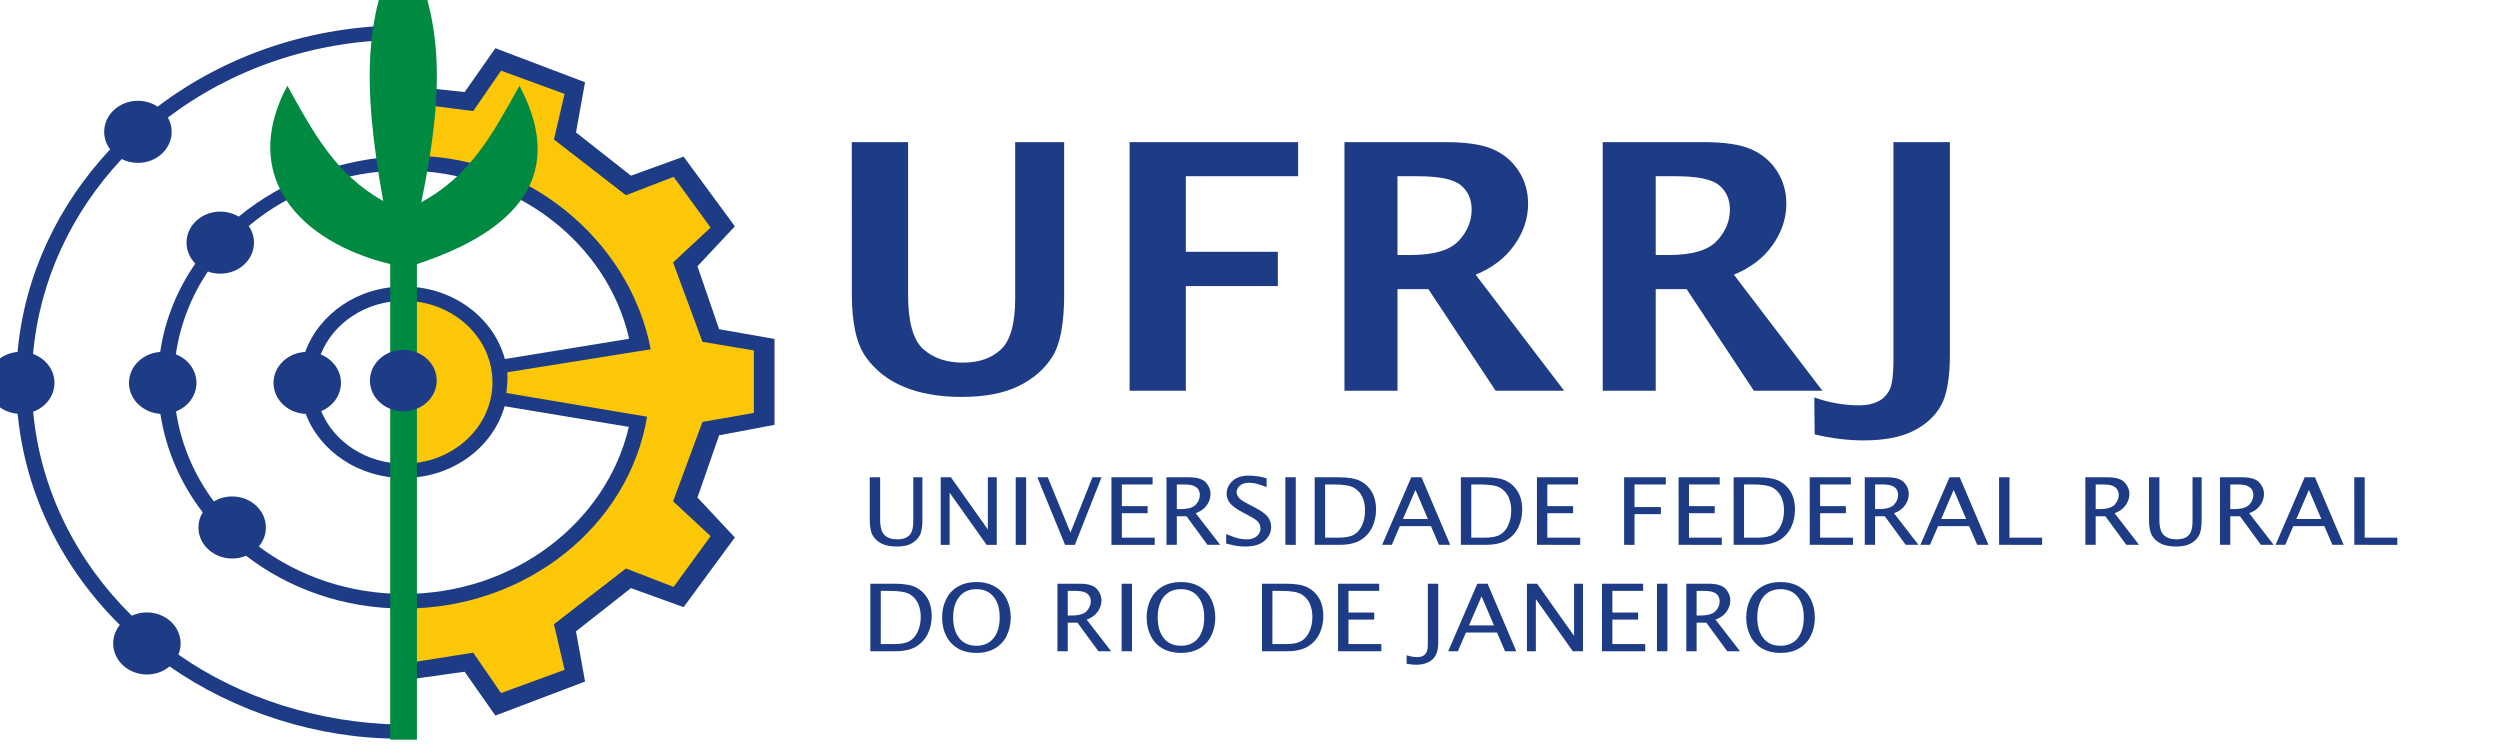 <svg xmlns:dc="http://purl.org/dc/elements/1.1/" xmlns:cc="http://creativecommons.org/ns#" xmlns:rdf="http://www.w3.org/1999/02/22-rdf-syntax-ns#" xmlns:svg="http://www.w3.org/2000/svg" xmlns="http://www.w3.org/2000/svg" xmlns:sodipodi="http://sodipodi.sourceforge.net/DTD/sodipodi-0.dtd" xmlns:inkscape="http://www.inkscape.org/namespaces/inkscape" width="198.138" height="59.483" version="1.1" inkscape:version="0.92.4 (5da689c313, 2019-01-14)" sodipodi:docname="ufrrj-logo.svg" inkscape:export-filename="C:\Users\suitedoalex\sites\ufrrj-logo-0.png" inkscape:export-xdpi="148.63" inkscape:export-ydpi="148.63"><rect id="backgroundrect" width="100%" height="100%" x="0" y="0" fill="none" stroke="none" class="selected" style=""/>
  <defs id="defs1148"/>
  <sodipodi:namedview id="base" pagecolor="#ffffff" bordercolor="#666666" borderopacity="1.0" inkscape:pageopacity="0.0" inkscape:pageshadow="2" inkscape:zoom="0.12374369" inkscape:cx="2459.8226" inkscape:cy="653.57042" inkscape:document-units="mm" inkscape:current-layer="layer1" showgrid="false" inkscape:window-width="1600" inkscape:window-height="837" inkscape:window-x="-8" inkscape:window-y="-8" inkscape:window-maximized="1"/>
  
<g class="currentLayer" style=""><title>Layer 1</title>
    
    
    
    
    
    
    
    
    
    
    
    
    
    
    
    
    
    
    
    <path d="m1078.082,-148.439 h2.358 v10.491 c0,1.828 0.341,3.082 1.024,3.761 c0.679,0.682 1.63,1.024 2.853,1.024 c0.77,0 1.422,-0.134 1.951,-0.398 c0.533,-0.265 0.947,-0.698 1.238,-1.296 c0.291,-0.603 0.437,-1.603 0.437,-3.01 v-10.571 h2.067 v10.536 c0,1.807 -0.223,3.106 -0.668,3.904 c-0.445,0.797 -1.078,1.43 -1.887,1.898 c-0.813,0.468 -1.89,0.701 -3.232,0.701 c-1.431,0 -2.584,-0.242 -3.469,-0.728 c-0.882,-0.487 -1.55,-1.154 -1.998,-2.002 c-0.448,-0.847 -0.675,-2.128 -0.675,-3.842 zm16.077,16.625 v-16.625 h2.312 l8.362,12.837 v-12.837 h2.021 v16.625 h-2.3 l-8.373,-12.841 v12.841 zm16.986,0 v-16.625 h2.358 v16.625 zm11.172,0 l-6.272,-16.625 h2.361 l5.141,13.615 l4.97,-13.615 h2.062 l-6.035,16.625 zm10.509,0 v-16.625 h9.313 v1.764 h-6.955 v5.337 h5.832 v1.74 h-5.832 v6.019 h7.438 v1.764 zm12.469,0 v-16.625 h5.034 c1.864,0 3.152,0.418 3.865,1.254 c0.709,0.832 1.066,1.791 1.066,2.869 c0,0.629 -0.128,1.25 -0.376,1.867 c-0.254,0.613 -0.61,1.158 -1.074,1.637 c-0.464,0.479 -1.096,0.885 -1.898,1.215 l5.544,7.784 h-2.891 l-4.735,-7.032 h-2.201 v7.032 zm2.335,-8.795 h0.763 c1.745,0 2.926,-0.365 3.535,-1.09 c0.61,-0.728 0.917,-1.525 0.917,-2.392 c0,-0.518 -0.116,-0.97 -0.342,-1.353 c-0.23,-0.387 -0.587,-0.686 -1.07,-0.905 c-0.482,-0.218 -1.257,-0.326 -2.319,-0.326 h-1.484 zm11.188,8.481 v-2.335 c1.342,0.614 2.323,0.982 2.94,1.108 c0.617,0.126 1.193,0.192 1.722,0.192 c0.955,0 1.714,-0.261 2.266,-0.782 c0.556,-0.518 0.832,-1.142 0.832,-1.867 c0,-0.548 -0.146,-1.055 -0.437,-1.518 c-0.295,-0.457 -1.031,-1.013 -2.197,-1.672 l-1.15,-0.663 c-1.537,-0.867 -2.569,-1.66 -3.098,-2.381 c-0.526,-0.717 -0.79,-1.515 -0.79,-2.393 c0,-0.786 0.211,-1.522 0.629,-2.212 c0.418,-0.69 0.978,-1.227 1.683,-1.618 c0.706,-0.387 1.591,-0.583 2.661,-0.583 c1.292,0 2.649,0.215 4.083,0.641 v2.159 c-1.246,-0.487 -2.1,-0.782 -2.564,-0.882 c-0.464,-0.104 -0.928,-0.154 -1.389,-0.154 c-0.966,0 -1.683,0.249 -2.147,0.752 c-0.464,0.502 -0.698,1.017 -0.698,1.537 c0,0.36 0.112,0.725 0.331,1.097 c0.218,0.372 0.518,0.69 0.886,0.954 c0.372,0.265 0.882,0.583 1.529,0.948 l1.2,0.675 c1.549,0.878 2.584,1.679 3.106,2.404 c0.518,0.732 0.778,1.575 0.778,2.526 c0,1.295 -0.495,2.419 -1.484,3.37 c-0.993,0.951 -2.45,1.427 -4.378,1.427 c-0.595,0 -1.17,-0.035 -1.726,-0.119 c-0.559,-0.076 -1.422,-0.28 -2.588,-0.61 zm13.399,0.314 v-16.625 h2.358 v16.625 zm6.641,0 v-16.625 h5.525 c2.135,0 3.749,0.312 4.85,0.928 c1.101,0.617 1.963,1.518 2.588,2.707 c0.625,1.184 0.94,2.615 0.94,4.283 c0,1.583 -0.287,3.032 -0.859,4.347 c-0.571,1.319 -1.442,2.374 -2.611,3.167 c-1.17,0.794 -2.791,1.192 -4.873,1.192 zm2.358,-1.764 h3.022 c1.572,0 2.749,-0.249 3.531,-0.747 c0.782,-0.499 1.396,-1.285 1.836,-2.366 c0.442,-1.077 0.663,-2.277 0.663,-3.604 c0,-1.17 -0.191,-2.232 -0.571,-3.194 c-0.383,-0.962 -1,-1.737 -1.856,-2.316 c-0.851,-0.579 -2.416,-0.87 -4.681,-0.87 h-1.944 zm12.917,1.764 l6.595,-16.625 h2.327 l6.499,16.625 h-2.55 l-1.814,-4.605 h-7.043 l-1.825,4.605 zm4.709,-6.357 h5.659 l-2.818,-7.165 zm13.12,6.357 v-16.625 h5.525 c2.135,0 3.75,0.312 4.85,0.928 c1.101,0.617 1.964,1.518 2.588,2.707 c0.625,1.184 0.94,2.615 0.94,4.283 c0,1.583 -0.288,3.032 -0.859,4.347 c-0.571,1.319 -1.441,2.374 -2.611,3.167 c-1.169,0.794 -2.792,1.192 -4.873,1.192 zm2.358,-1.764 h3.021 c1.571,0 2.748,-0.249 3.531,-0.747 c0.783,-0.499 1.396,-1.285 1.836,-2.366 c0.441,-1.077 0.663,-2.277 0.663,-3.604 c0,-1.17 -0.191,-2.232 -0.571,-3.194 c-0.384,-0.962 -1,-1.737 -1.856,-2.316 c-0.851,-0.579 -2.416,-0.87 -4.681,-0.87 h-1.944 zm14.872,1.764 v-16.625 h9.313 v1.764 h-6.955 v5.337 h5.831 v1.74 h-5.831 v6.019 h7.438 v1.764 zm19.746,0 v-16.625 h9.439 v1.764 h-7.081 v5.571 h5.969 v1.741 h-5.969 v7.55 zm12.334,0 v-16.625 h9.313 v1.764 h-6.955 v5.337 h5.831 v1.74 h-5.831 v6.019 h7.438 v1.764 zm12.469,0 v-16.625 h5.524 c2.136,0 3.75,0.312 4.851,0.928 c1.1,0.617 1.963,1.518 2.588,2.707 c0.624,1.184 0.939,2.615 0.939,4.283 c0,1.583 -0.288,3.032 -0.859,4.347 c-0.571,1.319 -1.442,2.374 -2.611,3.167 c-1.17,0.794 -2.791,1.192 -4.873,1.192 zm2.358,-1.764 h3.021 c1.572,0 2.749,-0.249 3.532,-0.747 c0.782,-0.499 1.395,-1.285 1.836,-2.366 c0.441,-1.077 0.663,-2.277 0.663,-3.604 c0,-1.17 -0.191,-2.232 -0.571,-3.194 c-0.383,-0.962 -1,-1.737 -1.856,-2.316 c-0.851,-0.579 -2.415,-0.87 -4.681,-0.87 h-1.943 zm14.872,1.764 v-16.625 h9.313 v1.764 h-6.955 v5.337 h5.831 v1.74 h-5.831 v6.019 h7.438 v1.764 zm12.468,0 v-16.625 h5.034 c1.864,0 3.152,0.418 3.865,1.254 c0.71,0.832 1.066,1.791 1.066,2.869 c0,0.629 -0.126,1.25 -0.376,1.867 c-0.253,0.613 -0.61,1.158 -1.073,1.637 c-0.464,0.479 -1.097,0.885 -1.898,1.215 l5.544,7.784 h-2.891 l-4.735,-7.032 h-2.201 v7.032 zm2.335,-8.795 h0.763 c1.745,0 2.925,-0.365 3.535,-1.09 c0.61,-0.728 0.916,-1.525 0.916,-2.392 c0,-0.518 -0.116,-0.97 -0.341,-1.353 c-0.23,-0.387 -0.586,-0.686 -1.07,-0.905 c-0.482,-0.218 -1.257,-0.326 -2.319,-0.326 h-1.484 zm10.256,8.795 l6.595,-16.625 h2.328 l6.498,16.625 h-2.549 l-1.814,-4.605 h-7.043 l-1.825,4.605 zm4.709,-6.357 h5.659 l-2.818,-7.165 zm13.12,6.357 v-16.625 h2.358 v14.861 h7.384 v1.764 zm19.543,0 v-16.625 h5.034 c1.864,0 3.152,0.418 3.865,1.254 c0.71,0.832 1.066,1.791 1.066,2.869 c0,0.629 -0.126,1.25 -0.376,1.867 c-0.253,0.613 -0.609,1.158 -1.073,1.637 c-0.464,0.479 -1.097,0.885 -1.898,1.215 l5.544,7.784 h-2.891 l-4.734,-7.032 h-2.201 v7.032 zm2.335,-8.795 h0.763 c1.745,0 2.925,-0.365 3.535,-1.09 c0.61,-0.728 0.916,-1.525 0.916,-2.392 c0,-0.518 -0.116,-0.97 -0.341,-1.353 c-0.23,-0.387 -0.586,-0.686 -1.07,-0.905 c-0.483,-0.218 -1.257,-0.326 -2.319,-0.326 h-1.484 zm12.073,-7.83 h2.358 v10.491 c0,1.828 0.341,3.082 1.024,3.761 c0.679,0.682 1.629,1.024 2.852,1.024 c0.771,0 1.422,-0.134 1.951,-0.398 c0.533,-0.265 0.948,-0.698 1.239,-1.296 c0.292,-0.603 0.437,-1.603 0.437,-3.01 v-10.571 h2.066 v10.536 c0,1.807 -0.223,3.106 -0.668,3.904 c-0.444,0.797 -1.077,1.43 -1.886,1.898 c-0.813,0.468 -1.891,0.701 -3.232,0.701 c-1.431,0 -2.585,-0.242 -3.47,-0.728 c-0.881,-0.487 -1.549,-1.154 -1.998,-2.002 c-0.449,-0.847 -0.675,-2.128 -0.675,-3.842 zm16.077,16.625 v-16.625 h5.033 c1.864,0 3.152,0.418 3.865,1.254 c0.71,0.832 1.066,1.791 1.066,2.869 c0,0.629 -0.126,1.25 -0.375,1.867 c-0.254,0.613 -0.61,1.158 -1.074,1.637 c-0.464,0.479 -1.096,0.885 -1.898,1.215 l5.544,7.784 h-2.891 l-4.734,-7.032 h-2.201 v7.032 zm2.334,-8.795 h0.763 c1.745,0 2.926,-0.365 3.535,-1.09 c0.61,-0.728 0.916,-1.525 0.916,-2.392 c0,-0.518 -0.116,-0.97 -0.341,-1.353 c-0.23,-0.387 -0.586,-0.686 -1.07,-0.905 c-0.483,-0.218 -1.257,-0.326 -2.319,-0.326 h-1.484 zm10.256,8.795 l6.596,-16.625 h2.327 l6.499,16.625 h-2.55 l-1.814,-4.605 h-7.043 l-1.825,4.605 zm4.709,-6.357 h5.659 l-2.818,-7.165 zm13.12,6.357 v-16.625 h2.358 v14.861 h7.384 v1.764 zm-336.085,26.194 v-16.624 h5.524 c2.136,0 3.751,0.31 4.851,0.928 c1.1,0.617 1.963,1.518 2.588,2.706 c0.625,1.185 0.94,2.615 0.94,4.283 c0,1.583 -0.288,3.033 -0.86,4.348 c-0.571,1.319 -1.441,2.374 -2.611,3.167 c-1.169,0.794 -2.791,1.192 -4.873,1.192 zm2.358,-1.763 h3.021 c1.572,0 2.749,-0.249 3.531,-0.748 c0.782,-0.498 1.396,-1.284 1.836,-2.365 c0.441,-1.077 0.663,-2.278 0.663,-3.605 c0,-1.169 -0.192,-2.231 -0.572,-3.193 c-0.384,-0.963 -1.001,-1.737 -1.856,-2.316 c-0.851,-0.579 -2.416,-0.871 -4.682,-0.871 h-1.943 zm21.666,2.178 c-1.571,0 -2.941,-0.353 -4.106,-1.055 c-1.162,-0.706 -2.066,-1.733 -2.707,-3.083 c-0.64,-1.353 -0.959,-2.883 -0.959,-4.589 c0,-1.649 0.307,-3.148 0.916,-4.497 c0.61,-1.354 1.511,-2.397 2.699,-3.129 c1.193,-0.732 2.577,-1.1 4.156,-1.1 c1.579,0 2.964,0.368 4.156,1.1 c1.188,0.732 2.09,1.775 2.699,3.129 c0.61,1.35 0.917,2.849 0.917,4.497 c0,1.641 -0.303,3.133 -0.905,4.475 c-0.603,1.345 -1.492,2.388 -2.672,3.135 c-1.181,0.744 -2.577,1.116 -4.195,1.116 zm0,-1.764 c1.676,0 2.975,-0.624 3.891,-1.875 c0.917,-1.25 1.377,-2.953 1.377,-5.111 c0,-2.147 -0.464,-3.841 -1.388,-5.08 c-0.923,-1.239 -2.216,-1.86 -3.88,-1.86 c-1.664,0 -2.956,0.621 -3.88,1.86 c-0.924,1.239 -1.388,2.933 -1.388,5.08 c0,2.159 0.46,3.861 1.376,5.111 c0.916,1.25 2.216,1.875 3.891,1.875 zm18.355,1.349 v-16.624 h5.034 c1.864,0 3.152,0.417 3.866,1.254 c0.709,0.832 1.066,1.79 1.066,2.867 c0,0.629 -0.128,1.25 -0.376,1.867 c-0.254,0.614 -0.61,1.158 -1.074,1.638 c-0.464,0.479 -1.096,0.885 -1.898,1.215 l5.544,7.783 h-2.891 l-4.735,-7.031 h-2.201 v7.031 zm2.335,-8.795 h0.763 c1.745,0 2.926,-0.365 3.535,-1.089 c0.61,-0.728 0.917,-1.526 0.917,-2.392 c0,-0.518 -0.116,-0.97 -0.342,-1.354 c-0.23,-0.387 -0.586,-0.687 -1.07,-0.905 c-0.483,-0.218 -1.257,-0.326 -2.319,-0.326 h-1.484 zm12.2,8.795 v-16.624 h2.358 v16.624 zm13.434,0.415 c-1.571,0 -2.94,-0.353 -4.106,-1.055 c-1.162,-0.706 -2.067,-1.733 -2.707,-3.083 c-0.641,-1.353 -0.959,-2.883 -0.959,-4.589 c0,-1.649 0.307,-3.148 0.917,-4.497 c0.609,-1.354 1.51,-2.397 2.699,-3.129 c1.193,-0.732 2.576,-1.1 4.156,-1.1 c1.58,0 2.965,0.368 4.156,1.1 c1.189,0.732 2.09,1.775 2.699,3.129 c0.61,1.35 0.917,2.849 0.917,4.497 c0,1.641 -0.303,3.133 -0.905,4.475 c-0.602,1.345 -1.491,2.388 -2.672,3.135 c-1.181,0.744 -2.577,1.116 -4.195,1.116 zm0,-1.764 c1.676,0 2.976,-0.624 3.892,-1.875 c0.916,-1.25 1.376,-2.953 1.376,-5.111 c0,-2.147 -0.464,-3.841 -1.387,-5.08 c-0.924,-1.239 -2.216,-1.86 -3.881,-1.86 c-1.663,0 -2.956,0.621 -3.879,1.86 c-0.924,1.239 -1.388,2.933 -1.388,5.08 c0,2.159 0.46,3.861 1.376,5.111 c0.916,1.25 2.216,1.875 3.892,1.875 zm18.355,1.349 v-16.624 h5.524 c2.136,0 3.751,0.31 4.851,0.928 c1.101,0.617 1.963,1.518 2.588,2.706 c0.625,1.185 0.94,2.615 0.94,4.283 c0,1.583 -0.288,3.033 -0.86,4.348 c-0.571,1.319 -1.441,2.374 -2.611,3.167 c-1.169,0.794 -2.791,1.192 -4.873,1.192 zm2.358,-1.763 h3.021 c1.571,0 2.748,-0.249 3.531,-0.748 c0.782,-0.498 1.396,-1.284 1.836,-2.365 c0.441,-1.077 0.663,-2.278 0.663,-3.605 c0,-1.169 -0.192,-2.231 -0.572,-3.193 c-0.384,-0.963 -1,-1.737 -1.856,-2.316 c-0.851,-0.579 -2.416,-0.871 -4.681,-0.871 h-1.944 zm14.872,1.763 v-16.624 h9.313 v1.763 h-6.955 v5.337 h5.832 v1.741 h-5.832 v6.019 h7.439 v1.763 zm15.532,3.087 v-2.09 c0.897,0.295 1.699,0.441 2.404,0.441 c0.479,0 0.89,-0.088 1.235,-0.264 c0.345,-0.177 0.624,-0.468 0.839,-0.874 c0.211,-0.41 0.319,-1.181 0.319,-2.32 v-14.604 h2.358 v14.524 c0,1.909 -0.449,3.289 -1.342,4.144 c-0.893,0.855 -2.158,1.281 -3.792,1.281 c-0.521,0 -1.196,-0.08 -2.02,-0.237 zm9.413,-3.087 l6.595,-16.624 h2.327 l6.499,16.624 h-2.549 l-1.814,-4.604 h-7.043 l-1.825,4.604 zm4.708,-6.356 h5.659 l-2.818,-7.166 zm13.12,6.356 v-16.624 h2.312 l8.362,12.836 v-12.836 h2.02 v16.624 h-2.3 l-8.373,-12.84 v12.84 zm16.996,0 v-16.624 h9.313 v1.763 h-6.955 v5.337 h5.832 v1.741 h-5.832 v6.019 h7.439 v1.763 zm12.458,0 v-16.624 h2.358 v16.624 zm6.641,0 v-16.624 h5.035 c1.863,0 3.151,0.417 3.865,1.254 c0.709,0.832 1.066,1.79 1.066,2.867 c0,0.629 -0.128,1.25 -0.376,1.867 c-0.254,0.614 -0.61,1.158 -1.074,1.638 c-0.464,0.479 -1.096,0.885 -1.898,1.215 l5.544,7.783 h-2.89 l-4.736,-7.031 h-2.201 v7.031 zm2.335,-8.795 h0.763 c1.745,0 2.926,-0.364 3.535,-1.089 c0.61,-0.728 0.917,-1.526 0.917,-2.392 c0,-0.518 -0.116,-0.97 -0.342,-1.354 c-0.23,-0.387 -0.586,-0.687 -1.069,-0.905 c-0.483,-0.218 -1.258,-0.326 -2.32,-0.326 h-1.484 zm19.006,9.21 c-1.572,0 -2.94,-0.353 -4.106,-1.055 c-1.162,-0.706 -2.067,-1.733 -2.707,-3.083 c-0.641,-1.353 -0.958,-2.883 -0.958,-4.589 c0,-1.649 0.307,-3.148 0.916,-4.497 c0.61,-1.354 1.511,-2.397 2.699,-3.129 c1.193,-0.732 2.577,-1.1 4.156,-1.1 c1.58,0 2.964,0.368 4.157,1.1 c1.188,0.732 2.089,1.775 2.699,3.129 c0.61,1.35 0.916,2.849 0.916,4.497 c0,1.641 -0.303,3.133 -0.905,4.475 c-0.602,1.345 -1.491,2.388 -2.672,3.135 c-1.181,0.744 -2.577,1.116 -4.194,1.116 zm0,-1.764 c1.675,0 2.975,-0.624 3.892,-1.875 c0.916,-1.25 1.376,-2.953 1.376,-5.111 c0,-2.147 -0.464,-3.841 -1.388,-5.08 c-0.924,-1.239 -2.216,-1.86 -3.88,-1.86 c-1.664,0 -2.956,0.621 -3.88,1.86 c-0.924,1.239 -1.388,2.933 -1.388,5.08 c0,2.159 0.461,3.861 1.377,5.111 c0.916,1.25 2.216,1.875 3.892,1.875 " style="fill:#1d3c85;fill-opacity:1;fill-rule:nonzero;stroke:none;stroke-width:2.858" id="path144" inkscape:connector-curvature="0" inkscape:export-filename="C:\Users\suitedoalex\sites\ufrrj-logo-6.png" inkscape:export-xdpi="27.043652" inkscape:export-ydpi="27.043652" class=""/>
    
    
    
    
    
    
    
  <g class=""><path d="m31.676,12.771 l0.007,-5.484 l4.983,1.07 l2.853,-3.764 l6.305,2.56 l-0.872,3.745 l5.088,3.879 l3.925,-1.338 l3.459,4.42 l-3.022,2.669 l1.745,6.019 l4.361,0.936 l-0.145,5.752 l-3.635,0.669 l-2.471,6.019 l2.911,2.539 l-3.347,4.818 l-3.925,-1.605 l-4.943,3.745 l0.727,4.013 l-6.397,2.007 l-2.471,-3.21 l-5.199,0.669 l0.057,-5.083 c11.567,-0.829 17.443,-7.107 19.028,-14.406 l-11.388,-2.36 c-0.328,3.266 -3.659,6.089 -7.295,6.089 l-0.069,-0.424 l0.069,-13.215 c3.589,-0.04 6.892,2.495 7.281,5.702 l11.27,-1.722 C49.32,19.727 42.039,13.074 31.676,12.771 " style="fill:#fbc707;fill-opacity:1;fill-rule:evenodd;stroke:none;stroke-width:4.15" id="path120" inkscape:connector-curvature="0" inkscape:export-filename="C:\Users\suitedoalex\sites\ufrrj-logo-7.png" inkscape:export-xdpi="30.118164" inkscape:export-ydpi="30.118164" class=""/><path d="m32.015,2.015 c0.052,0 0.104,0 0.155,0.001 l0.021,-0.038 l0.729,0.038 l-0.067,4.861 l3.973,0.419 l2.435,-3.475 l7.106,2.698 l-0.716,3.978 l4.354,3.427 l4.174,-1.509 l4.063,5.523 l-2.965,3.164 l1.716,4.989 l4.391,0.773 v6.806 l-4.391,0.83 l-1.716,4.933 l2.965,3.164 l-4.063,5.523 l-4.174,-1.509 l-4.354,3.427 l0.716,3.978 l-7.106,2.698 l-2.435,-3.475 l-4.177,0.584 l-0.036,3.647 l-1.096,0.003 l-0.022,-4.794 l6.009,-0.951 l2.206,3.201 l5.036,-1.84 l-0.845,-3.613 l5.708,-4.422 l3.777,1.463 l2.932,-4.024 l-2.974,-2.765 l2.329,-6.289 l4.075,-0.714 v-4.949 l-4.075,-0.686 l-2.329,-6.289 l2.974,-2.764 l-2.932,-4.024 l-3.777,1.463 l-5.708,-4.422 l0.845,-3.612 l-5.036,-1.84 l-2.206,3.201 l-5.958,-0.767 l0.056,-4.882 c-6.942,0.088 -13.305,2.385 -18.297,6.16 c0.192,0.339 0.301,0.726 0.301,1.135 c0,1.358 -1.197,2.46 -2.673,2.46 c-0.467,0 -0.905,-0.11 -1.287,-0.304 c-3.946,4.221 -6.504,9.571 -7.026,15.45 c0.993,0.359 1.696,1.249 1.696,2.29 c0,1.038 -0.7,1.927 -1.689,2.287 c0.578,6.226 3.442,11.852 7.816,16.166 c0.361,-0.167 0.768,-0.261 1.199,-0.261 c1.476,0 2.673,1.102 2.673,2.46 c0,0.311 -0.063,0.608 -0.177,0.882 c4.961,3.484 11.215,5.417 17.465,5.546 c0.307,0.006 0.756,-0.035 1.063,-0.038 l-0.047,1.094 c-0.316,0.012 -0.68,0.06 -0.997,0.06 c-6.448,0.009 -13.027,-2.118 -18.183,-5.723 c-0.475,0.397 -1.105,0.639 -1.797,0.639 c-1.476,0 -2.673,-1.102 -2.673,-2.46 c0,-0.549 0.196,-1.057 0.527,-1.466 C4.977,45.056 2.015,39.235 1.4,32.794 c-1.364,-0.112 -2.433,-1.166 -2.433,-2.45 c0,-1.281 1.065,-2.334 2.425,-2.449 c0.558,-6.11 3.227,-11.669 7.335,-16.055 c-0.296,-0.396 -0.47,-0.876 -0.47,-1.393 c0,-1.358 1.197,-2.46 2.673,-2.46 c0.584,0 1.124,0.172 1.564,0.465 c5.309,-4.023 12.107,-6.439 19.519,-6.439 " style="fill:#1d3c85;fill-opacity:1;fill-rule:evenodd;stroke:none;stroke-width:4.15" id="path122" inkscape:connector-curvature="0" inkscape:export-filename="C:\Users\suitedoalex\sites\ufrrj-logo-7.png" inkscape:export-xdpi="30.118164" inkscape:export-ydpi="30.118164" class=""/><path d="m25.419,28.091 c0.944,0.38 1.605,1.247 1.605,2.255 c0,0.996 -0.644,1.853 -1.568,2.24 c1.005,2.433 3.563,4.162 6.559,4.162 c3.873,0 7.015,-2.891 7.015,-6.454 c0,-3.564 -3.142,-6.454 -7.015,-6.454 c-3.033,0 -5.617,1.772 -6.596,4.251 zm-1.188,4.713 c-1.421,-0.058 -2.554,-1.136 -2.554,-2.457 c0,-1.309 1.112,-2.379 2.514,-2.455 c1.093,-3.012 4.182,-5.184 7.823,-5.184 c3.864,0 7.107,2.447 8.001,5.748 l9.848,-1.606 c-1.727,-7.612 -9.063,-13.333 -17.849,-13.333 c-4.74,0 -9.058,1.665 -12.301,4.395 c0.264,0.381 0.417,0.834 0.417,1.319 c0,1.358 -1.197,2.46 -2.673,2.46 c-0.348,0 -0.68,-0.061 -0.984,-0.172 c-1.309,1.957 -2.193,4.181 -2.535,6.562 c0.959,0.374 1.632,1.248 1.632,2.266 c0,1.013 -0.666,1.883 -1.617,2.26 c0.393,2.62 1.443,5.047 2.993,7.135 c0.418,-0.25 0.918,-0.396 1.454,-0.396 c1.476,0 2.673,1.102 2.673,2.46 c0,0.568 -0.209,1.09 -0.56,1.506 c3.137,2.35 7.14,3.76 11.5,3.76 c8.749,0 16.06,-5.673 17.826,-13.239 l-9.843,-1.636 c-0.918,3.269 -4.145,5.684 -7.983,5.684 c-3.598,0 -6.658,-2.121 -7.784,-5.078 zm7.783,-20.446 c9.587,-0.349 17.928,6.682 19.558,15.327 l-11.367,1.819 c0.043,0.547 -0.009,1.094 -0.074,1.642 l11.152,1.881 c-1.43,8.609 -9.514,15.205 -19.269,15.205 c-4.762,0 -9.126,-1.573 -12.511,-4.184 c-0.337,0.141 -0.71,0.218 -1.103,0.218 c-1.476,0 -2.673,-1.102 -2.673,-2.46 c0,-0.435 0.123,-0.843 0.338,-1.198 c-1.738,-2.271 -2.917,-4.93 -3.355,-7.808 c-1.389,-0.088 -2.488,-1.153 -2.488,-2.453 c0,-1.296 1.091,-2.359 2.473,-2.453 c0.377,-2.563 1.349,-4.931 2.786,-7.007 c-0.433,-0.437 -0.698,-1.019 -0.698,-1.657 c0,-1.358 1.197,-2.46 2.673,-2.46 c0.538,0 1.039,0.147 1.459,0.399 c3.462,-2.854 8.059,-4.628 13.098,-4.811 " style="fill:#1d3c85;fill-opacity:1;fill-rule:evenodd;stroke:none;stroke-width:4.15" id="path124" inkscape:connector-curvature="0" inkscape:export-filename="C:\Users\suitedoalex\sites\ufrrj-logo-7.png" inkscape:export-xdpi="30.118164" inkscape:export-ydpi="30.118164" class=""/><path d="M33.043,20.933 V58.622 h-2.117 V20.929 c-7.194,-1.751 -11.983,-6.943 -8.154,-14.136 c2.142,3.879 3.85,7.015 7.6,9.141 c-1.7,-9.464 -1.519,-15.039 1.582,-20.763 c3.214,6.103 3.309,11.778 1.436,20.863 c3.875,-2.127 5.602,-5.301 7.778,-9.24 c4.113,7.726 -1.173,11.846 -8.124,14.139 " style="fill:#008940;fill-opacity:1;fill-rule:evenodd;stroke:none;stroke-width:4.15" id="path126" inkscape:connector-curvature="0" inkscape:export-filename="C:\Users\suitedoalex\sites\ufrrj-logo-7.png" inkscape:export-xdpi="30.118164" inkscape:export-ydpi="30.118164" class=""/><path d="m31.966,27.725 c1.462,0 2.647,1.091 2.647,2.436 c0,1.345 -1.185,2.436 -2.647,2.436 c-1.462,0 -2.647,-1.091 -2.647,-2.436 c0,-1.345 1.185,-2.436 2.647,-2.436 " style="fill:#1d3c85;fill-opacity:1;fill-rule:evenodd;stroke:none;stroke-width:4.15" id="path128" inkscape:connector-curvature="0" inkscape:export-filename="C:\Users\suitedoalex\sites\ufrrj-logo-7.png" inkscape:export-xdpi="30.118164" inkscape:export-ydpi="30.118164" class=""/><path d="m68.932,37.828 h0.825 v3.378 c0,0.589 0.119,0.992 0.358,1.211 c0.237,0.22 0.57,0.33 0.998,0.33 c0.27,0 0.498,-0.043 0.683,-0.128 c0.187,-0.085 0.332,-0.225 0.434,-0.418 c0.102,-0.194 0.153,-0.516 0.153,-0.969 V37.828 h0.723 v3.393 c0,0.581 -0.078,1 -0.233,1.257 c-0.156,0.257 -0.377,0.461 -0.66,0.611 c-0.284,0.151 -0.662,0.226 -1.131,0.226 c-0.5,0 -0.904,-0.078 -1.214,-0.235 c-0.309,-0.157 -0.542,-0.372 -0.699,-0.644 c-0.157,-0.273 -0.236,-0.685 -0.236,-1.237 zM74.557,43.181 V37.828 h0.809 l2.926,4.133 V37.828 h0.707 V43.181 h-0.805 L75.264,39.047 V43.181 zm5.944,0 V37.828 h0.825 V43.181 zm3.91,0 l-2.195,-5.353 h0.826 l1.799,4.384 l1.739,-4.384 h0.722 l-2.112,5.353 zm3.677,0 V37.828 h3.259 v0.568 h-2.434 v1.719 h2.041 v0.56 h-2.041 v1.938 h2.603 v0.568 zm4.363,0 V37.828 h1.762 c0.652,0 1.103,0.135 1.352,0.404 c0.248,0.268 0.373,0.576 0.373,0.923 c0,0.203 -0.044,0.402 -0.131,0.601 c-0.089,0.198 -0.213,0.373 -0.376,0.527 c-0.162,0.154 -0.384,0.285 -0.664,0.391 l1.94,2.506 h-1.012 l-1.657,-2.264 h-0.77 v2.264 zm0.817,-2.832 h0.267 c0.61,0 1.024,-0.117 1.237,-0.351 c0.214,-0.234 0.321,-0.491 0.321,-0.77 c0,-0.167 -0.04,-0.312 -0.12,-0.436 c-0.08,-0.125 -0.205,-0.221 -0.374,-0.291 c-0.169,-0.071 -0.44,-0.105 -0.812,-0.105 h-0.519 zm3.915,2.731 v-0.752 c0.469,0.198 0.813,0.316 1.029,0.357 c0.216,0.041 0.417,0.062 0.603,0.062 c0.334,0 0.599,-0.084 0.793,-0.252 c0.195,-0.167 0.291,-0.368 0.291,-0.601 c0,-0.177 -0.051,-0.34 -0.153,-0.489 c-0.104,-0.147 -0.361,-0.326 -0.769,-0.538 l-0.402,-0.213 c-0.538,-0.279 -0.899,-0.535 -1.084,-0.766 c-0.184,-0.231 -0.276,-0.488 -0.276,-0.771 c0,-0.253 0.074,-0.49 0.22,-0.712 c0.146,-0.222 0.342,-0.395 0.589,-0.521 c0.247,-0.125 0.557,-0.188 0.931,-0.188 c0.452,0 0.927,0.069 1.429,0.206 v0.695 c-0.436,-0.156 -0.735,-0.252 -0.898,-0.284 c-0.162,-0.033 -0.325,-0.05 -0.486,-0.05 c-0.338,0 -0.589,0.08 -0.751,0.242 c-0.162,0.162 -0.244,0.327 -0.244,0.495 c0,0.116 0.039,0.233 0.115,0.353 c0.076,0.12 0.181,0.222 0.31,0.308 c0.13,0.085 0.309,0.188 0.535,0.305 l0.42,0.217 c0.542,0.283 0.904,0.54 1.087,0.774 c0.181,0.236 0.272,0.507 0.272,0.813 c0,0.418 -0.173,0.779 -0.519,1.085 c-0.348,0.306 -0.857,0.46 -1.532,0.46 c-0.208,0 -0.409,-0.012 -0.604,-0.038 c-0.196,-0.024 -0.498,-0.09 -0.906,-0.196 zm4.689,0.101 V37.828 h0.825 V43.181 zm2.324,0 V37.828 h1.933 c0.747,0 1.312,0.1 1.697,0.299 c0.385,0.199 0.687,0.489 0.905,0.871 c0.219,0.382 0.329,0.842 0.329,1.379 c0,0.51 -0.101,0.976 -0.3,1.4 c-0.2,0.425 -0.505,0.764 -0.914,1.02 c-0.409,0.255 -0.977,0.384 -1.705,0.384 zm0.825,-0.568 h1.057 c0.55,0 0.962,-0.08 1.236,-0.241 c0.274,-0.16 0.488,-0.413 0.642,-0.761 c0.155,-0.347 0.232,-0.733 0.232,-1.161 c0,-0.377 -0.067,-0.718 -0.2,-1.028 c-0.134,-0.31 -0.35,-0.559 -0.649,-0.746 c-0.298,-0.186 -0.845,-0.28 -1.638,-0.28 h-0.68 zm4.52,0.568 l2.308,-5.353 h0.814 l2.274,5.353 h-0.892 l-0.635,-1.483 h-2.464 l-0.639,1.483 zm1.648,-2.047 h1.98 l-0.986,-2.307 zm4.591,2.047 V37.828 h1.933 c0.747,0 1.312,0.1 1.697,0.299 c0.385,0.199 0.687,0.489 0.906,0.871 c0.218,0.382 0.329,0.842 0.329,1.379 c0,0.51 -0.101,0.976 -0.3,1.4 c-0.2,0.425 -0.505,0.764 -0.914,1.02 c-0.409,0.255 -0.977,0.384 -1.705,0.384 zm0.825,-0.568 h1.057 c0.55,0 0.962,-0.08 1.236,-0.241 c0.274,-0.16 0.488,-0.413 0.643,-0.761 c0.155,-0.347 0.232,-0.733 0.232,-1.161 c0,-0.377 -0.067,-0.718 -0.2,-1.028 c-0.134,-0.31 -0.35,-0.559 -0.649,-0.746 c-0.298,-0.186 -0.845,-0.28 -1.638,-0.28 h-0.68 zm5.205,0.568 V37.828 h3.259 v0.568 h-2.434 v1.719 h2.041 v0.56 h-2.041 v1.938 h2.603 v0.568 zm6.91,0 V37.828 h3.303 v0.568 h-2.478 v1.794 h2.089 v0.56 h-2.089 v2.431 zm4.316,0 V37.828 H136.295 v0.568 h-2.434 v1.719 h2.041 v0.56 h-2.041 v1.938 h2.603 v0.568 zm4.363,0 V37.828 h1.933 c0.747,0 1.312,0.1 1.697,0.299 c0.385,0.199 0.687,0.489 0.905,0.871 c0.219,0.382 0.329,0.842 0.329,1.379 c0,0.51 -0.101,0.976 -0.3,1.4 c-0.2,0.425 -0.505,0.764 -0.914,1.02 c-0.409,0.255 -0.977,0.384 -1.705,0.384 zm0.825,-0.568 h1.057 c0.55,0 0.962,-0.08 1.236,-0.241 c0.274,-0.16 0.488,-0.413 0.642,-0.761 c0.155,-0.347 0.232,-0.733 0.232,-1.161 c0,-0.377 -0.067,-0.718 -0.2,-1.028 c-0.134,-0.31 -0.35,-0.559 -0.649,-0.746 c-0.298,-0.186 -0.845,-0.28 -1.638,-0.28 h-0.68 zm5.205,0.568 V37.828 h3.259 v0.568 h-2.434 v1.719 h2.041 v0.56 h-2.041 v1.938 h2.603 v0.568 zm4.363,0 V37.828 h1.762 c0.652,0 1.103,0.134 1.353,0.404 c0.248,0.268 0.373,0.576 0.373,0.923 c0,0.203 -0.044,0.402 -0.131,0.601 c-0.089,0.198 -0.213,0.373 -0.376,0.527 c-0.162,0.154 -0.384,0.285 -0.664,0.391 l1.94,2.506 h-1.012 l-1.657,-2.264 h-0.77 v2.264 zm0.817,-2.832 h0.267 c0.61,0 1.024,-0.117 1.237,-0.351 c0.213,-0.234 0.321,-0.491 0.321,-0.77 c0,-0.167 -0.041,-0.312 -0.119,-0.436 c-0.08,-0.125 -0.205,-0.221 -0.374,-0.291 c-0.169,-0.071 -0.44,-0.105 -0.812,-0.105 h-0.519 zm3.589,2.832 l2.308,-5.353 h0.814 l2.274,5.353 h-0.892 l-0.635,-1.483 h-2.464 l-0.639,1.483 zm1.648,-2.047 h1.98 l-0.986,-2.307 zm4.591,2.047 V37.828 h0.825 v4.785 h2.584 v0.568 zm6.839,0 V37.828 h1.762 c0.652,0 1.103,0.134 1.353,0.404 c0.248,0.268 0.373,0.576 0.373,0.923 c0,0.203 -0.044,0.402 -0.131,0.601 c-0.089,0.198 -0.213,0.373 -0.376,0.527 c-0.162,0.154 -0.384,0.285 -0.664,0.391 l1.94,2.506 h-1.012 l-1.657,-2.264 h-0.77 v2.264 zm0.817,-2.832 h0.267 c0.61,0 1.024,-0.117 1.237,-0.351 c0.213,-0.234 0.321,-0.491 0.321,-0.77 c0,-0.167 -0.04,-0.312 -0.119,-0.436 c-0.08,-0.125 -0.205,-0.221 -0.374,-0.291 c-0.169,-0.071 -0.44,-0.105 -0.812,-0.105 h-0.519 zm4.225,-2.521 h0.825 v3.378 c0,0.589 0.119,0.992 0.358,1.211 c0.238,0.22 0.57,0.33 0.998,0.33 c0.27,0 0.498,-0.043 0.683,-0.128 c0.187,-0.085 0.332,-0.225 0.434,-0.418 c0.102,-0.194 0.153,-0.516 0.153,-0.969 V37.828 h0.723 v3.393 c0,0.581 -0.078,1 -0.233,1.257 c-0.156,0.257 -0.377,0.461 -0.66,0.611 c-0.284,0.151 -0.662,0.226 -1.131,0.226 c-0.5,0 -0.904,-0.078 -1.214,-0.235 c-0.309,-0.157 -0.542,-0.372 -0.699,-0.645 c-0.157,-0.273 -0.236,-0.685 -0.236,-1.237 zm5.626,5.353 V37.828 h1.762 c0.652,0 1.103,0.134 1.353,0.404 c0.248,0.268 0.373,0.576 0.373,0.923 c0,0.203 -0.044,0.402 -0.131,0.601 c-0.089,0.198 -0.213,0.373 -0.376,0.527 c-0.162,0.154 -0.384,0.285 -0.664,0.391 l1.94,2.506 h-1.012 l-1.657,-2.264 h-0.77 v2.264 zm0.817,-2.832 h0.267 c0.61,0 1.024,-0.117 1.237,-0.351 c0.214,-0.234 0.321,-0.491 0.321,-0.77 c0,-0.167 -0.04,-0.312 -0.119,-0.436 c-0.08,-0.125 -0.205,-0.221 -0.374,-0.291 c-0.169,-0.071 -0.44,-0.105 -0.812,-0.105 h-0.519 zm3.589,2.832 l2.308,-5.353 h0.814 l2.274,5.353 h-0.892 l-0.635,-1.483 h-2.464 l-0.639,1.483 zm1.648,-2.047 h1.98 l-0.986,-2.307 zm4.591,2.047 V37.828 h0.825 v4.785 h2.584 v0.568 zM68.98,51.615 V46.262 h1.933 c0.747,0 1.312,0.1 1.697,0.299 c0.385,0.199 0.687,0.489 0.906,0.871 c0.218,0.382 0.328,0.842 0.328,1.379 c0,0.51 -0.1,0.977 -0.3,1.4 c-0.2,0.425 -0.505,0.764 -0.914,1.02 c-0.409,0.255 -0.977,0.384 -1.705,0.384 zm0.825,-0.568 h1.058 c0.55,0 0.962,-0.08 1.236,-0.241 c0.274,-0.16 0.488,-0.413 0.643,-0.761 c0.155,-0.347 0.232,-0.733 0.232,-1.161 c0,-0.377 -0.067,-0.718 -0.2,-1.028 c-0.134,-0.31 -0.35,-0.559 -0.649,-0.746 c-0.298,-0.186 -0.845,-0.28 -1.638,-0.28 h-0.68 zm7.582,0.701 c-0.55,0 -1.029,-0.114 -1.437,-0.34 c-0.406,-0.227 -0.723,-0.558 -0.948,-0.992 c-0.224,-0.436 -0.335,-0.928 -0.335,-1.478 c0,-0.531 0.107,-1.014 0.321,-1.448 c0.214,-0.436 0.529,-0.772 0.945,-1.007 c0.417,-0.236 0.901,-0.355 1.454,-0.355 c0.553,0 1.037,0.119 1.454,0.355 c0.416,0.236 0.731,0.572 0.945,1.007 c0.213,0.435 0.32,0.917 0.32,1.448 c0,0.528 -0.106,1.008 -0.317,1.441 c-0.211,0.433 -0.522,0.769 -0.935,1.01 c-0.413,0.239 -0.902,0.359 -1.468,0.359 zm0,-0.568 c0.586,0 1.041,-0.201 1.362,-0.604 c0.321,-0.402 0.482,-0.951 0.482,-1.646 c0,-0.691 -0.162,-1.237 -0.486,-1.636 c-0.323,-0.399 -0.775,-0.599 -1.357,-0.599 c-0.582,0 -1.035,0.2 -1.358,0.599 c-0.324,0.399 -0.486,0.945 -0.486,1.636 c0,0.695 0.161,1.243 0.481,1.646 c0.321,0.402 0.776,0.604 1.362,0.604 zm6.422,0.435 V46.262 h1.762 c0.652,0 1.103,0.135 1.352,0.404 c0.248,0.268 0.373,0.577 0.373,0.923 c0,0.203 -0.044,0.402 -0.131,0.601 c-0.089,0.198 -0.213,0.373 -0.376,0.527 c-0.162,0.154 -0.384,0.285 -0.664,0.391 l1.94,2.506 h-1.012 l-1.657,-2.264 h-0.77 v2.264 zm0.817,-2.832 h0.267 c0.61,0 1.024,-0.117 1.237,-0.351 c0.214,-0.234 0.321,-0.491 0.321,-0.77 c0,-0.167 -0.04,-0.312 -0.12,-0.436 c-0.08,-0.125 -0.205,-0.221 -0.374,-0.291 c-0.169,-0.071 -0.44,-0.105 -0.812,-0.105 h-0.519 zm4.269,2.832 V46.262 h0.825 v5.353 zm4.702,0.133 c-0.55,0 -1.029,-0.114 -1.437,-0.34 c-0.407,-0.227 -0.723,-0.558 -0.947,-0.992 c-0.224,-0.436 -0.335,-0.928 -0.335,-1.478 c0,-0.531 0.107,-1.014 0.32,-1.448 c0.214,-0.436 0.529,-0.772 0.945,-1.007 c0.417,-0.236 0.901,-0.355 1.454,-0.355 c0.553,0 1.037,0.119 1.454,0.355 c0.416,0.236 0.731,0.572 0.945,1.007 c0.213,0.435 0.321,0.917 0.321,1.448 c0,0.528 -0.106,1.008 -0.317,1.441 c-0.21,0.433 -0.522,0.769 -0.935,1.01 c-0.413,0.239 -0.902,0.359 -1.468,0.359 zm0,-0.568 c0.586,0 1.041,-0.201 1.362,-0.604 c0.32,-0.402 0.481,-0.951 0.481,-1.646 c0,-0.691 -0.162,-1.237 -0.486,-1.636 c-0.323,-0.399 -0.775,-0.599 -1.357,-0.599 c-0.582,0 -1.035,0.2 -1.358,0.599 c-0.324,0.399 -0.486,0.945 -0.486,1.636 c0,0.695 0.161,1.243 0.482,1.646 c0.32,0.402 0.775,0.604 1.362,0.604 zm6.422,0.435 V46.262 h1.933 c0.747,0 1.312,0.1 1.697,0.299 c0.385,0.199 0.687,0.489 0.906,0.871 c0.218,0.382 0.328,0.842 0.328,1.379 c0,0.51 -0.1,0.977 -0.3,1.4 c-0.2,0.425 -0.505,0.764 -0.914,1.02 c-0.409,0.255 -0.977,0.384 -1.705,0.384 zm0.825,-0.568 h1.058 c0.55,0 0.962,-0.08 1.236,-0.241 c0.274,-0.16 0.488,-0.413 0.643,-0.761 c0.155,-0.347 0.232,-0.733 0.232,-1.161 c0,-0.377 -0.067,-0.718 -0.2,-1.028 c-0.134,-0.31 -0.35,-0.559 -0.649,-0.746 c-0.298,-0.186 -0.845,-0.28 -1.638,-0.28 h-0.68 zm5.205,0.568 V46.262 h3.259 v0.568 h-2.434 v1.719 h2.041 v0.56 h-2.041 V51.047 h2.603 v0.568 zm5.435,0.994 v-0.673 c0.314,0.095 0.595,0.142 0.841,0.142 c0.168,0 0.311,-0.028 0.432,-0.085 c0.121,-0.057 0.219,-0.151 0.294,-0.282 c0.074,-0.132 0.112,-0.38 0.112,-0.747 v-4.702 h0.825 v4.676 c0,0.615 -0.157,1.06 -0.469,1.335 c-0.313,0.275 -0.756,0.412 -1.327,0.412 c-0.183,0 -0.419,-0.028 -0.707,-0.077 zm3.294,-0.994 l2.308,-5.353 h0.814 l2.274,5.353 h-0.892 l-0.635,-1.483 h-2.464 l-0.639,1.483 zm1.648,-2.047 h1.98 l-0.986,-2.307 zm4.591,2.047 V46.262 h0.809 l2.926,4.133 V46.262 h0.707 v5.353 h-0.805 l-2.93,-4.134 v4.134 zm5.948,0 V46.262 h3.259 v0.568 h-2.434 v1.719 h2.041 v0.56 h-2.041 V51.047 h2.603 v0.568 zm4.359,0 V46.262 h0.825 v5.353 zm2.324,0 V46.262 h1.762 c0.652,0 1.103,0.135 1.353,0.404 c0.248,0.268 0.373,0.577 0.373,0.923 c0,0.203 -0.044,0.402 -0.131,0.601 c-0.089,0.198 -0.213,0.373 -0.376,0.527 c-0.162,0.154 -0.384,0.285 -0.664,0.391 l1.94,2.506 h-1.012 l-1.657,-2.264 h-0.77 v2.264 zm0.817,-2.832 h0.267 c0.61,0 1.024,-0.117 1.237,-0.351 c0.214,-0.234 0.321,-0.491 0.321,-0.77 c0,-0.167 -0.04,-0.312 -0.12,-0.436 c-0.08,-0.125 -0.205,-0.221 -0.374,-0.291 c-0.169,-0.071 -0.44,-0.105 -0.812,-0.105 h-0.519 zm6.651,2.966 c-0.55,0 -1.029,-0.114 -1.437,-0.34 c-0.407,-0.227 -0.723,-0.558 -0.948,-0.992 c-0.224,-0.436 -0.335,-0.928 -0.335,-1.478 c0,-0.531 0.107,-1.014 0.321,-1.448 c0.214,-0.436 0.529,-0.772 0.945,-1.007 c0.417,-0.236 0.901,-0.355 1.454,-0.355 c0.553,0 1.037,0.119 1.454,0.355 c0.416,0.236 0.731,0.572 0.945,1.007 c0.213,0.435 0.321,0.917 0.321,1.448 c0,0.528 -0.106,1.008 -0.317,1.441 c-0.211,0.433 -0.522,0.769 -0.935,1.01 c-0.413,0.239 -0.902,0.359 -1.468,0.359 zm0,-0.568 c0.586,0 1.041,-0.201 1.362,-0.604 c0.321,-0.402 0.482,-0.951 0.482,-1.646 c0,-0.691 -0.162,-1.237 -0.486,-1.636 c-0.323,-0.399 -0.775,-0.599 -1.357,-0.599 c-0.582,0 -1.035,0.2 -1.358,0.599 c-0.323,0.399 -0.486,0.945 -0.486,1.636 c0,0.695 0.161,1.243 0.482,1.646 c0.321,0.402 0.775,0.604 1.362,0.604 " style="fill:#1d3c85;fill-opacity:1;fill-rule:nonzero;stroke:none;stroke-width:4.15" id="path130" inkscape:connector-curvature="0" inkscape:export-filename="C:\Users\suitedoalex\sites\ufrrj-logo-7.png" inkscape:export-xdpi="30.118164" inkscape:export-ydpi="30.118164" class=""/><path d="m67.511,11.264 h4.459 v12.073 c0,2.181 0.405,3.626 1.211,4.34 c0.806,0.709 1.849,1.063 3.134,1.063 c1.266,0 2.274,-0.35 3.021,-1.05 c0.747,-0.704 1.123,-2.054 1.123,-4.062 V11.264 h3.881 v12.101 c0,2.281 -0.311,3.917 -0.934,4.903 c-0.622,0.99 -1.523,1.772 -2.699,2.34 c-1.182,0.568 -2.669,0.85 -4.474,0.85 c-1.78,0 -3.302,-0.264 -4.578,-0.791 c-1.276,-0.532 -2.284,-1.313 -3.025,-2.359 c-0.747,-1.041 -1.118,-2.704 -1.118,-4.985 zm22.014,19.703 v-19.703 h13.358 v2.703 h-8.899 v5.989 h7.292 v2.717 h-7.292 v8.293 zm17.031,0 v-19.703 h8.023 c1.641,0 2.892,0.191 3.752,0.568 c0.856,0.377 1.537,0.95 2.032,1.718 c0.499,0.768 0.746,1.632 0.746,2.599 c0,1.154 -0.36,2.245 -1.087,3.272 c-0.722,1.022 -1.745,1.809 -3.07,2.349 l7.015,9.197 H118.535 l-5.329,-8.052 h-2.447 v8.052 zm4.202,-10.756 h1.023 c1.839,0 3.11,-0.368 3.807,-1.104 c0.697,-0.736 1.048,-1.573 1.048,-2.504 c0,-0.809 -0.287,-1.45 -0.856,-1.922 c-0.568,-0.477 -1.725,-0.714 -3.475,-0.714 h-1.548 zm16.265,10.756 v-19.703 h8.023 c1.641,0 2.892,0.191 3.752,0.568 c0.856,0.377 1.537,0.95 2.032,1.718 c0.5,0.768 0.747,1.632 0.747,2.599 c0,1.154 -0.361,2.245 -1.088,3.272 c-0.721,1.022 -1.745,1.809 -3.07,2.349 l7.015,9.197 h-5.433 l-5.329,-8.052 h-2.447 v8.052 zm4.202,-10.756 h1.024 c1.839,0 3.11,-0.368 3.807,-1.104 c0.697,-0.736 1.048,-1.573 1.048,-2.504 c0,-0.809 -0.287,-1.45 -0.856,-1.922 c-0.569,-0.477 -1.726,-0.714 -3.475,-0.714 h-1.548 zm12.597,14.218 l-0.029,-2.931 c1.157,0.418 2.358,0.627 3.594,0.627 c0.518,0 0.978,-0.091 1.374,-0.268 c0.395,-0.177 0.712,-0.464 0.949,-0.863 c0.237,-0.4 0.356,-1.227 0.356,-2.477 v-17.253 h4.474 v16.812 c0,1.845 -0.228,3.19 -0.687,4.035 c-0.46,0.841 -1.186,1.518 -2.19,2.031 c-0.999,0.509 -2.323,0.763 -3.975,0.763 c-1.226,0 -2.517,-0.159 -3.866,-0.477 " style="fill:#1d3c85;fill-opacity:1;fill-rule:nonzero;stroke:none;stroke-width:4.15" id="path132" inkscape:connector-curvature="0" inkscape:export-filename="C:\Users\suitedoalex\sites\ufrrj-logo-7.png" inkscape:export-xdpi="30.118164" inkscape:export-ydpi="30.118164" class=""/></g></g></svg>